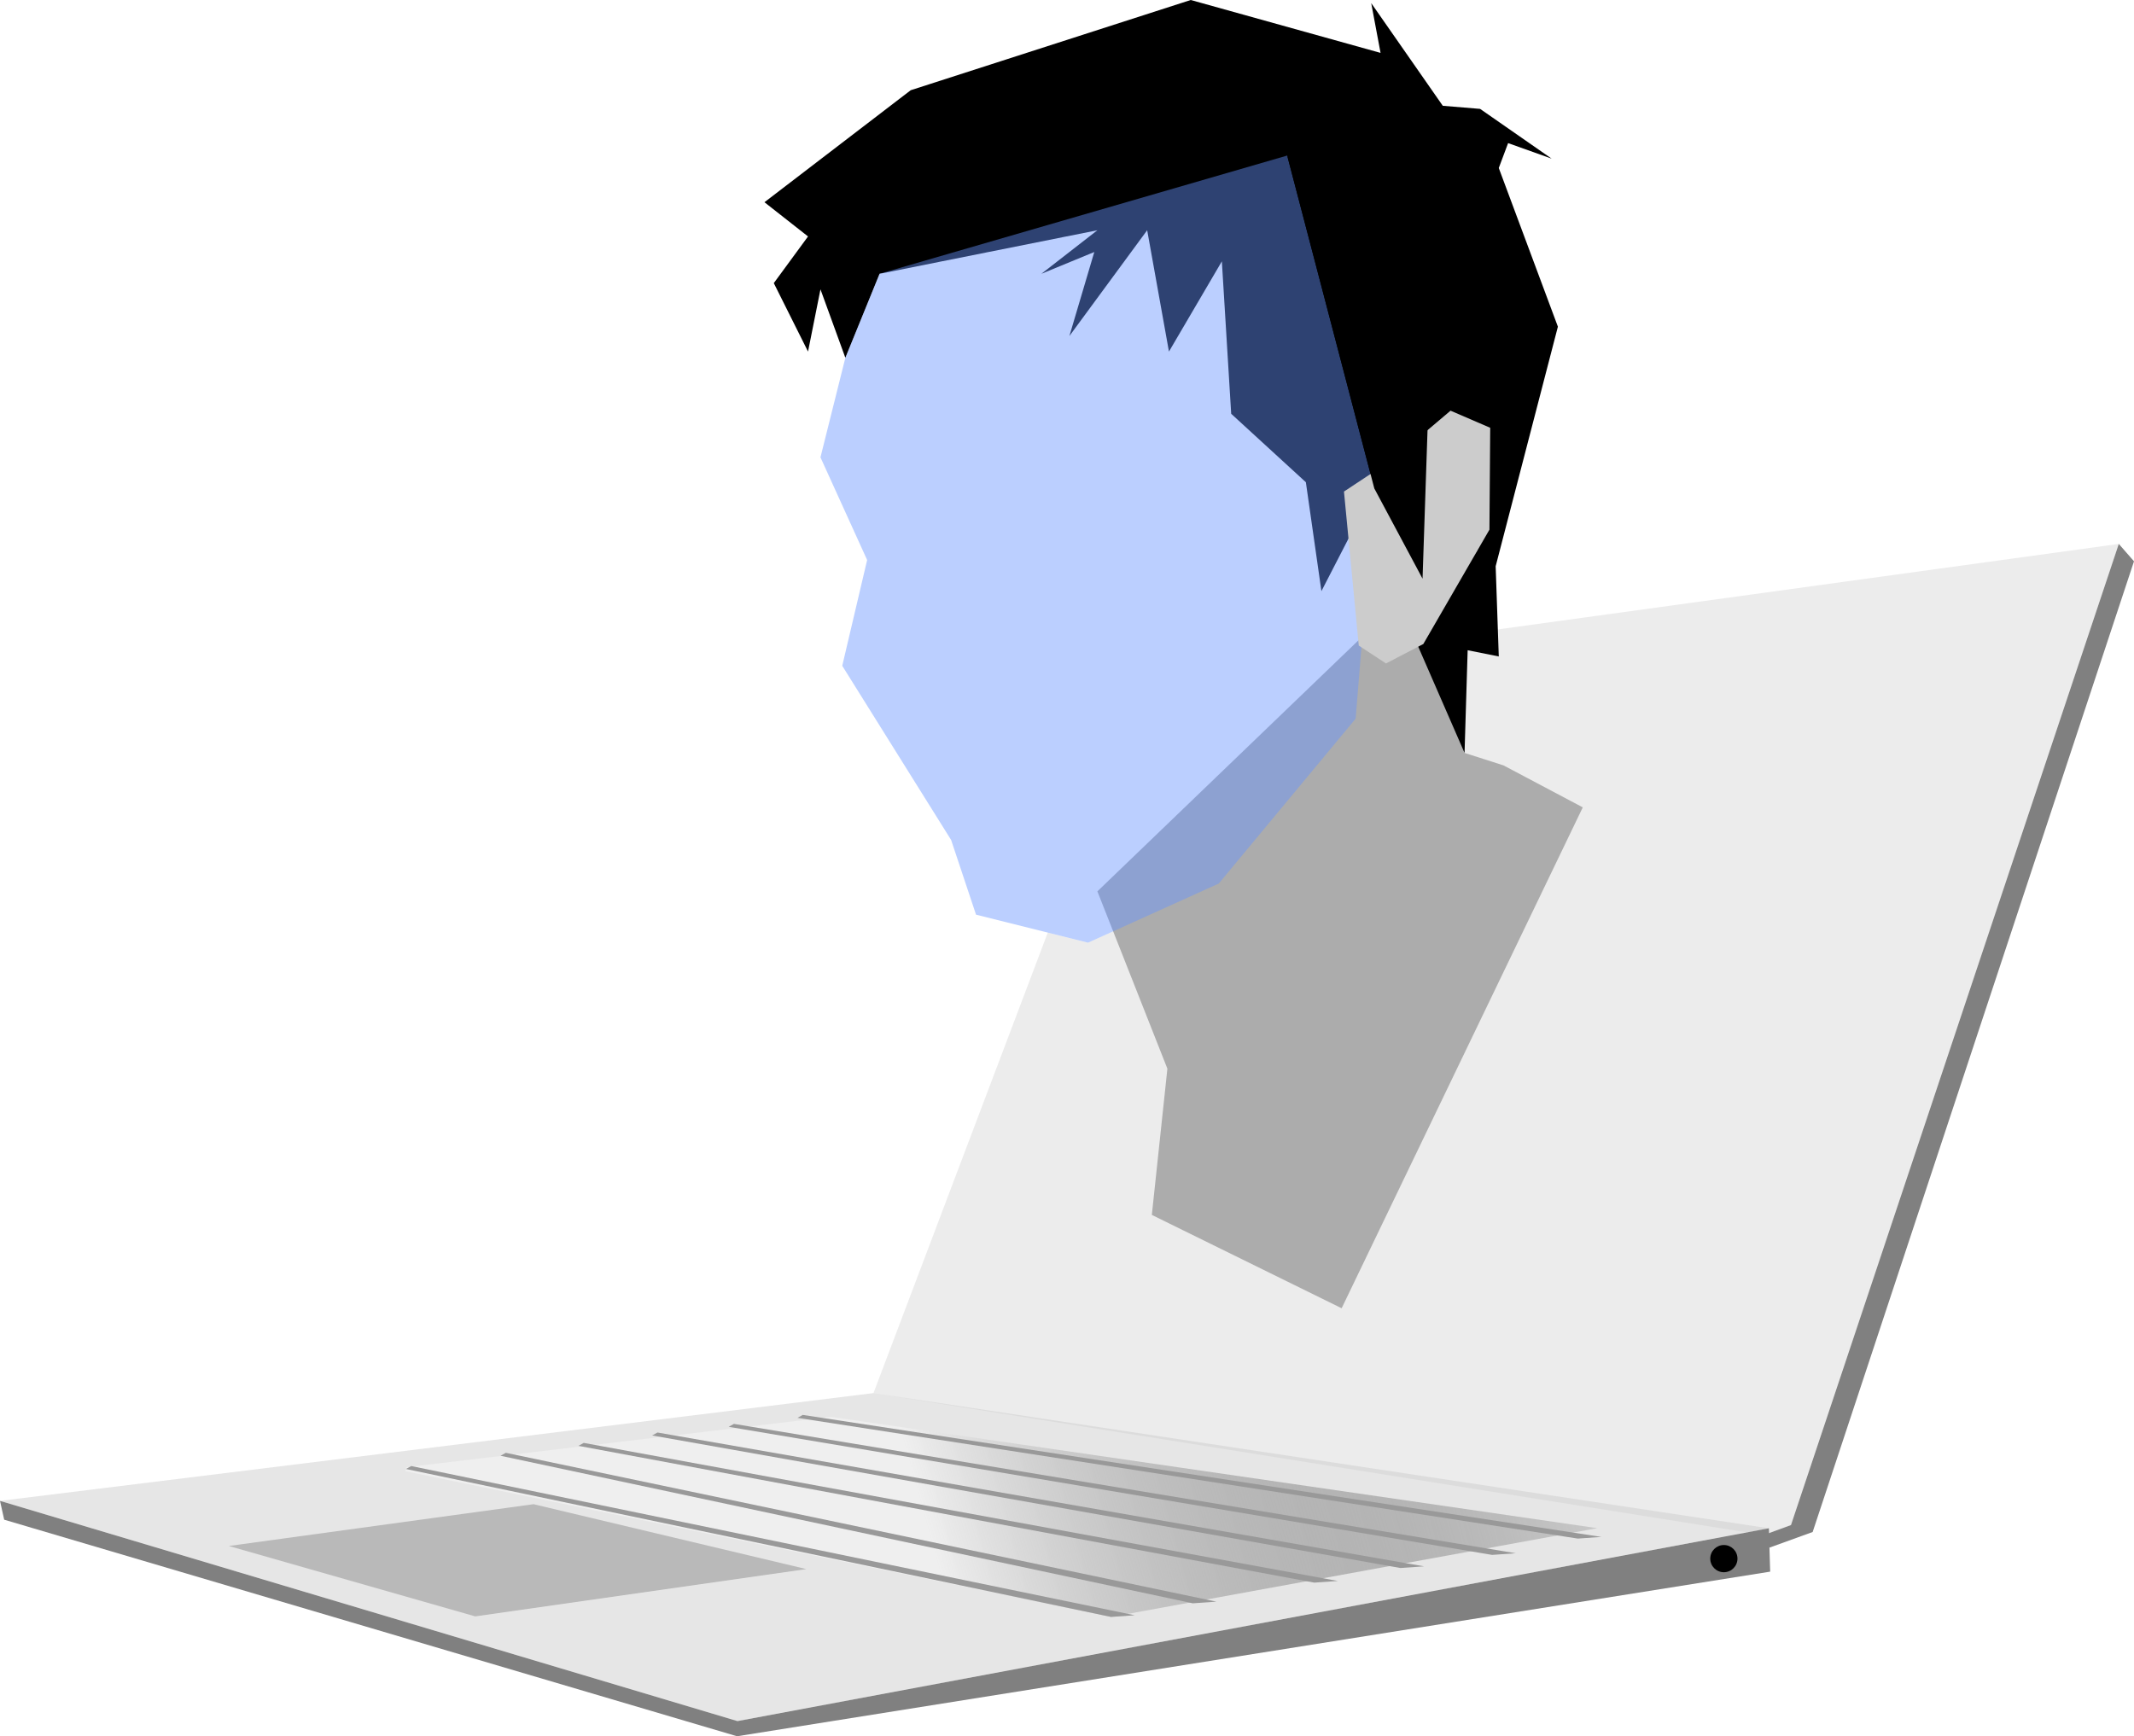 <?xml version="1.0" encoding="UTF-8" standalone="no"?>
<svg
   xmlns:dc="http://purl.org/dc/elements/1.1/"
   xmlns:cc="http://creativecommons.org/ns#"
   xmlns:rdf="http://www.w3.org/1999/02/22-rdf-syntax-ns#"
   xmlns:svg="http://www.w3.org/2000/svg"
   xmlns="http://www.w3.org/2000/svg"
   xmlns:xlink="http://www.w3.org/1999/xlink"
   id="svg8"
   version="1.1"
   viewBox="0 0 183.301 149.157"
   height="149.157mm"
   width="183.301mm">
  <defs
     id="defs2">
    <linearGradient
       id="linearGradient3799">
      <stop
         id="stop3795"
         offset="0"
         style="stop-color:#efefef;stop-opacity:1;" />
      <stop
         id="stop3797"
         offset="1"
         style="stop-color:#2d2d2d;stop-opacity:0.105" />
    </linearGradient>
    <linearGradient
       gradientUnits="userSpaceOnUse"
       y2="59.976"
       x2="433.068"
       y1="76.083"
       x1="375.035"
       id="linearGradient3801"
       xlink:href="#linearGradient3799" />
  </defs>
  <g
     transform="translate(-292.23,66.575)"
     id="layer1">
    <path
       id="path3871"
       d="m 474.225,-19.849 -65.061,8.959 -0.491,6.055 -11.76,14.165 -11.225,5.078 -3.46,-0.865 -14.971,39.558 77.124,12.301 1.683,-0.962 z"
       style="opacity:1;fill:#ececec;fill-opacity:1;fill-rule:nonzero;stroke:none;stroke-width:1;stroke-linecap:round;stroke-linejoin:round;stroke-miterlimit:4;stroke-dasharray:none;stroke-dashoffset:0;stroke-opacity:1" />
    <path
       id="rect3755"
       d="m 474.225,-19.849 1.306,1.493 -27.602,83.39 -3.714,1.344 -0.593,-1.043 2.444,-0.896 z"
       style="opacity:1;fill:#808080;fill-opacity:1;fill-rule:nonzero;stroke:none;stroke-width:1;stroke-linecap:round;stroke-linejoin:round;stroke-miterlimit:4;stroke-dasharray:none;stroke-dashoffset:0;stroke-opacity:1" />
    <path
       id="rect3758"
       d="m 367.258,53.1 76.91,11.615 -88.594,16.565 -63.344,-18.92 z"
       style="opacity:0.489;fill:#cccccc;fill-opacity:1;fill-rule:nonzero;stroke:none;stroke-width:1;stroke-linecap:round;stroke-linejoin:round;stroke-miterlimit:4;stroke-dasharray:none;stroke-dashoffset:0;stroke-opacity:1" />
    <path
       id="path3761"
       d="m 292.23,62.36 0.36,1.617 62.951,18.604 88.739,-14.141 -0.112,-3.726 -88.594,16.565 z"
       style="fill:#808080;stroke:none;stroke-width:0.265px;stroke-linecap:butt;stroke-linejoin:miter;stroke-opacity:1" />
    <path
       id="path3763"
       d="m 311.884,66.235 21.167,6.048 28.443,-4.063 -23.435,-5.575 z"
       style="fill:#b9b9b9;fill-opacity:1;stroke:none;stroke-width:0.265px;stroke-linecap:butt;stroke-linejoin:miter;stroke-opacity:1" />
    <path
       id="path3777"
       d="m 387.669,72.329 41.756,-7.624 -65.832,-9.565 -36.459,4.326 -0.087,0.344 z"
       style="opacity:1;fill:url(#linearGradient3801);fill-opacity:1;stroke:none;stroke-width:0.265px;stroke-linecap:butt;stroke-linejoin:miter;stroke-opacity:1" />
    <g
       style="fill:#999999"
       id="g3785">
      <g
         style="fill:#999999"
         id="g3793">
        <path
           id="path3765"
           d="m 327.098,59.62 60.571,12.709 2.032,-0.142 -62.148,-12.82 z"
           style="fill:#999999;stroke:none;stroke-width:0.265px;stroke-linecap:butt;stroke-linejoin:miter;stroke-opacity:1" />
        <path
           style="fill:#999999;stroke:none;stroke-width:0.265px;stroke-linecap:butt;stroke-linejoin:miter;stroke-opacity:1"
           d="m 335.222,58.484 59.463,12.676 2.032,-0.142 -61.04,-12.787 z"
           id="path3767" />
        <path
           id="path3769"
           d="m 341.915,57.633 63.2,11.75 2.032,-0.142 -64.777,-11.861 z"
           style="fill:#999999;stroke:none;stroke-width:0.265px;stroke-linecap:butt;stroke-linejoin:miter;stroke-opacity:1" />
        <path
           style="fill:#999999;stroke:none;stroke-width:0.265px;stroke-linecap:butt;stroke-linejoin:miter;stroke-opacity:1"
           d="m 348.248,56.74 64.275,11.387 2.032,-0.142 -65.852,-11.498 z"
           id="path3771" />
        <path
           id="path3773"
           d="m 354.819,55.999 65.575,11.002 2.032,-0.142 -67.153,-11.113 z"
           style="fill:#999999;stroke:none;stroke-width:0.265px;stroke-linecap:butt;stroke-linejoin:miter;stroke-opacity:1" />
        <path
           style="fill:#999999;stroke:none;stroke-width:0.265px;stroke-linecap:butt;stroke-linejoin:miter;stroke-opacity:1"
           d="m 360.729,55.228 67.025,10.371 2.032,-0.142 -68.603,-10.482 z"
           id="path3775" />
      </g>
    </g>
    <path
       id="path3733"
       d="m 386.49,9.998 6.014,15.234 -1.336,12.562 16.303,8.018 20.713,-43.03 -6.815,-3.608 -3.341,-1.069 -3.608,-14.967 z"
       style="fill:#acacac;stroke:none;stroke-width:0.265px;stroke-linecap:butt;stroke-linejoin:miter;stroke-opacity:1;fill-opacity:1" />
    <path
       id="path3727"
       d="m 390.767,-46.797 1.871,10.424 4.544,-7.751 0.802,13.096 6.414,5.88 1.336,9.354 4.544,-8.82 4.276,2.94 -0.802,-8.82 5.345,11.225 -5.613,6.949 4.544,10.424 0.267,-8.82 2.673,0.535 -0.267,-7.751 5.345,-20.58 -5.078,-13.631 0.802,-2.138 3.742,1.336 -6.147,-4.276 -3.207,-0.267 -6.147,-8.82 0.802,4.276 -16.303,-4.544 -24.054,7.751 -12.562,9.622 3.742,2.94 -2.94,4.009 2.94,5.88 1.069,-5.345 2.138,5.88 2.94,-7.216 18.709,-3.742 -4.811,3.742 4.544,-1.871 -2.138,7.216 z"
       style="fill:#000000;stroke:none;stroke-width:0.265px;stroke-linecap:butt;stroke-linejoin:miter;stroke-opacity:1" />
    <path
       id="path3729"
       d="m 364.842,-35.839 -2.138,8.553 4.009,8.82 -2.138,9.087 9.354,14.967 2.138,6.414 9.622,2.405 11.225,-5.078 11.76,-14.165 1.604,-19.778 -7.484,-28.598 -35.012,10.156 z"
       style="opacity:0.449;fill:#6793ff;fill-opacity:1;stroke:none;stroke-width:0.265px;stroke-linecap:butt;stroke-linejoin:miter;stroke-opacity:1" />
    <path
       id="path3731"
       d="m 407.671,-24.347 1.27,13.23 2.339,1.537 3.207,-1.67 5.679,-9.822 0.067,-8.753 -3.408,-1.47 -4.811,4.076 z"
       style="fill:#cccccc;stroke:none;stroke-width:0.265px;stroke-linecap:butt;stroke-linejoin:miter;stroke-opacity:1" />
    <path
       id="path3735"
       d="m 414.854,-29.792 -0.434,12.929 -4.143,-7.751 -7.484,-28.598 z"
       style="fill:#000000;stroke:none;stroke-width:0.265px;stroke-linecap:butt;stroke-linejoin:miter;stroke-opacity:1" />
    <circle
       r="1.169"
       cy="67.321"
       cx="440.302"
       id="path3827"
       style="opacity:1;fill:#000000;fill-opacity:1;fill-rule:nonzero;stroke:none;stroke-width:1;stroke-linecap:round;stroke-linejoin:round;stroke-miterlimit:4;stroke-dasharray:none;stroke-dashoffset:0;stroke-opacity:1" />
  </g>
</svg>
